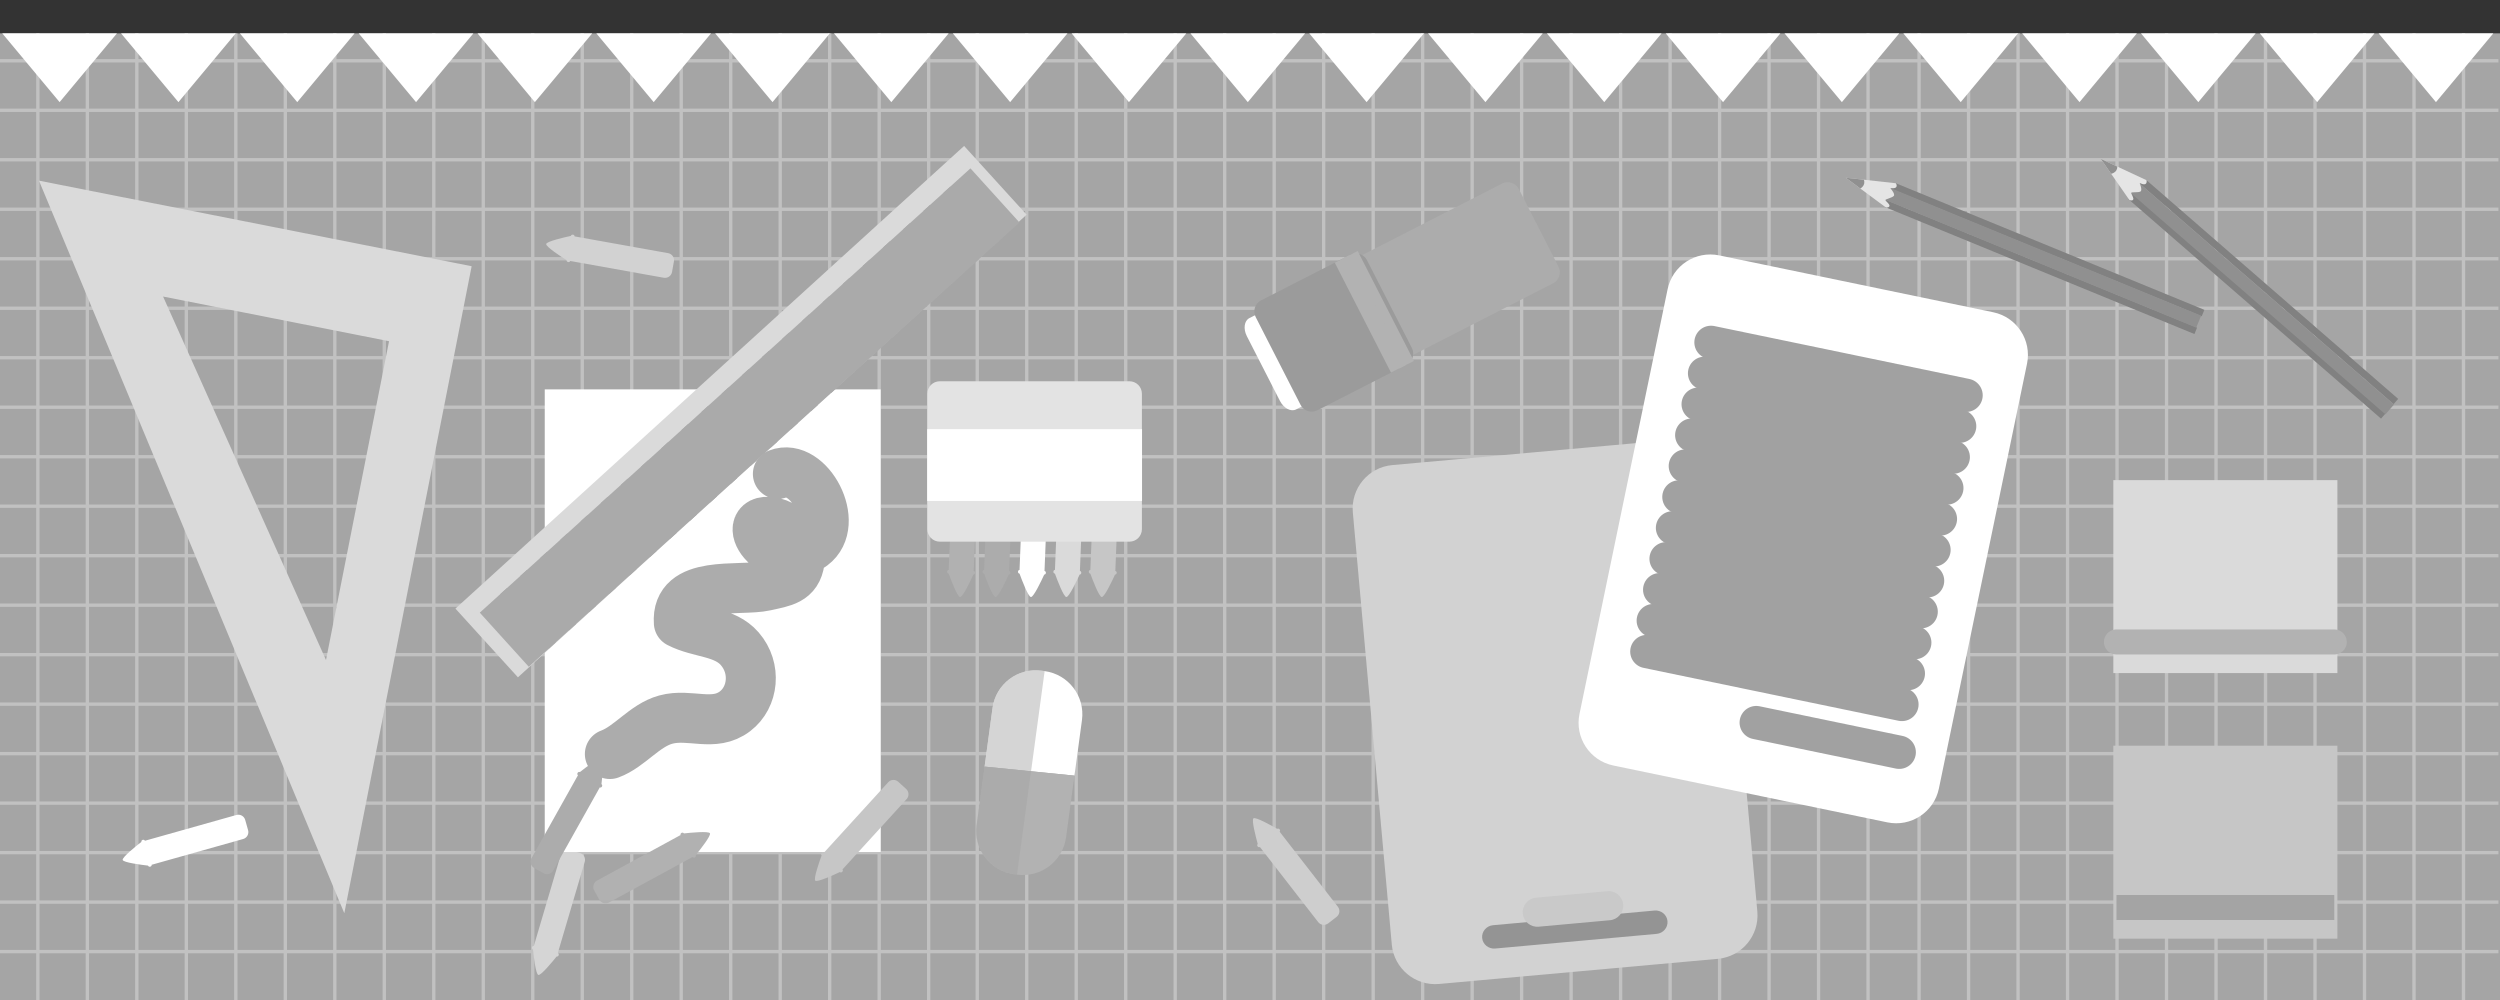 <?xml version="1.0" encoding="utf-8"?>
<!-- Generator: Adobe Illustrator 17.0.0, SVG Export Plug-In . SVG Version: 6.00 Build 0)  -->
<!DOCTYPE svg PUBLIC "-//W3C//DTD SVG 1.1//EN" "http://www.w3.org/Graphics/SVG/1.1/DTD/svg11.dtd">
<svg version="1.1" xmlns="http://www.w3.org/2000/svg" xmlns:xlink="http://www.w3.org/1999/xlink" x="0px" y="0px" width="150px"
	 height="60px" viewBox="0 0 150 60" enable-background="new 0 0 150 60" xml:space="preserve">
<rect x="0" y="0" width="150" height="60" fill="#333333" stroke="none"/>
<g id="Layer_2">
	<rect y="2" fill="#A5A5A5" width="150" height="58"/>
</g>
<g id="Layer_3">
	<g>
		<g>
			<line fill="none" stroke="#C1C1C1" stroke-width="0.2" stroke-miterlimit="10" x1="149.906" y1="3.647" x2="-0.094" y2="3.647"/>
			<line fill="none" stroke="#C1C1C1" stroke-width="0.2" stroke-miterlimit="10" x1="149.906" y1="6.617" x2="-0.094" y2="6.617"/>
			<line fill="none" stroke="#C1C1C1" stroke-width="0.2" stroke-miterlimit="10" x1="149.906" y1="9.586" x2="-0.094" y2="9.586"/>
			
				<line fill="none" stroke="#C1C1C1" stroke-width="0.2" stroke-miterlimit="10" x1="149.906" y1="12.555" x2="-0.094" y2="12.555"/>
			
				<line fill="none" stroke="#C1C1C1" stroke-width="0.2" stroke-miterlimit="10" x1="149.906" y1="15.525" x2="-0.094" y2="15.525"/>
			
				<line fill="none" stroke="#C1C1C1" stroke-width="0.2" stroke-miterlimit="10" x1="149.906" y1="18.494" x2="-0.094" y2="18.494"/>
			
				<line fill="none" stroke="#C1C1C1" stroke-width="0.2" stroke-miterlimit="10" x1="149.906" y1="21.464" x2="-0.094" y2="21.464"/>
			
				<line fill="none" stroke="#C1C1C1" stroke-width="0.2" stroke-miterlimit="10" x1="149.906" y1="24.433" x2="-0.094" y2="24.433"/>
			
				<line fill="none" stroke="#C1C1C1" stroke-width="0.2" stroke-miterlimit="10" x1="149.906" y1="27.403" x2="-0.094" y2="27.402"/>
			
				<line fill="none" stroke="#C1C1C1" stroke-width="0.2" stroke-miterlimit="10" x1="149.906" y1="30.372" x2="-0.094" y2="30.372"/>
			
				<line fill="none" stroke="#C1C1C1" stroke-width="0.2" stroke-miterlimit="10" x1="149.906" y1="33.341" x2="-0.094" y2="33.341"/>
			
				<line fill="none" stroke="#C1C1C1" stroke-width="0.2" stroke-miterlimit="10" x1="149.906" y1="36.311" x2="-0.094" y2="36.311"/>
			<line fill="none" stroke="#C1C1C1" stroke-width="0.2" stroke-miterlimit="10" x1="149.906" y1="39.28" x2="-0.094" y2="39.28"/>
			
				<line fill="none" stroke="#C1C1C1" stroke-width="0.2" stroke-miterlimit="10" x1="149.906" y1="42.249" x2="-0.094" y2="42.249"/>
			
				<line fill="none" stroke="#C1C1C1" stroke-width="0.2" stroke-miterlimit="10" x1="149.906" y1="45.219" x2="-0.094" y2="45.219"/>
			
				<line fill="none" stroke="#C1C1C1" stroke-width="0.2" stroke-miterlimit="10" x1="149.906" y1="48.188" x2="-0.094" y2="48.188"/>
			
				<line fill="none" stroke="#C1C1C1" stroke-width="0.2" stroke-miterlimit="10" x1="149.906" y1="51.158" x2="-0.094" y2="51.158"/>
			
				<line fill="none" stroke="#C1C1C1" stroke-width="0.2" stroke-miterlimit="10" x1="149.906" y1="54.127" x2="-0.094" y2="54.127"/>
			
				<line fill="none" stroke="#C1C1C1" stroke-width="0.2" stroke-miterlimit="10" x1="149.906" y1="57.097" x2="-0.094" y2="57.097"/>
		</g>
		<g>
			<line fill="none" stroke="#C1C1C1" stroke-width="0.2" stroke-miterlimit="10" x1="55.72" y1="60" x2="55.721" y2="2"/>
			<line fill="none" stroke="#C1C1C1" stroke-width="0.2" stroke-miterlimit="10" x1="52.751" y1="60" x2="52.751" y2="2"/>
			<line fill="none" stroke="#C1C1C1" stroke-width="0.2" stroke-miterlimit="10" x1="49.782" y1="60" x2="49.782" y2="2"/>
			<line fill="none" stroke="#C1C1C1" stroke-width="0.2" stroke-miterlimit="10" x1="46.812" y1="60" x2="46.812" y2="2"/>
			<line fill="none" stroke="#C1C1C1" stroke-width="0.2" stroke-miterlimit="10" x1="43.843" y1="60" x2="43.843" y2="2"/>
			<line fill="none" stroke="#C1C1C1" stroke-width="0.2" stroke-miterlimit="10" x1="40.873" y1="60" x2="40.874" y2="2"/>
			<line fill="none" stroke="#C1C1C1" stroke-width="0.2" stroke-miterlimit="10" x1="37.904" y1="60" x2="37.904" y2="2"/>
			<line fill="none" stroke="#C1C1C1" stroke-width="0.2" stroke-miterlimit="10" x1="34.935" y1="60" x2="34.935" y2="2"/>
			<line fill="none" stroke="#C1C1C1" stroke-width="0.2" stroke-miterlimit="10" x1="31.965" y1="60" x2="31.965" y2="2"/>
			<line fill="none" stroke="#C1C1C1" stroke-width="0.2" stroke-miterlimit="10" x1="28.996" y1="60" x2="28.996" y2="2"/>
			<line fill="none" stroke="#C1C1C1" stroke-width="0.2" stroke-miterlimit="10" x1="26.026" y1="60" x2="26.027" y2="2"/>
			<line fill="none" stroke="#C1C1C1" stroke-width="0.2" stroke-miterlimit="10" x1="23.057" y1="60" x2="23.057" y2="2"/>
			<line fill="none" stroke="#C1C1C1" stroke-width="0.2" stroke-miterlimit="10" x1="20.088" y1="60" x2="20.088" y2="2"/>
			<line fill="none" stroke="#C1C1C1" stroke-width="0.2" stroke-miterlimit="10" x1="17.118" y1="60" x2="17.118" y2="2"/>
			<line fill="none" stroke="#C1C1C1" stroke-width="0.2" stroke-miterlimit="10" x1="14.149" y1="60" x2="14.149" y2="2"/>
			<line fill="none" stroke="#C1C1C1" stroke-width="0.2" stroke-miterlimit="10" x1="11.179" y1="60" x2="11.179" y2="2"/>
			<line fill="none" stroke="#C1C1C1" stroke-width="0.2" stroke-miterlimit="10" x1="8.21" y1="60" x2="8.21" y2="2"/>
			<line fill="none" stroke="#C1C1C1" stroke-width="0.2" stroke-miterlimit="10" x1="5.241" y1="60" x2="5.241" y2="2"/>
			<line fill="none" stroke="#C1C1C1" stroke-width="0.2" stroke-miterlimit="10" x1="2.271" y1="60" x2="2.271" y2="2"/>
			<line fill="none" stroke="#C1C1C1" stroke-width="0.2" stroke-miterlimit="10" x1="112.084" y1="60" x2="112.084" y2="2"/>
			<line fill="none" stroke="#C1C1C1" stroke-width="0.2" stroke-miterlimit="10" x1="109.114" y1="60" x2="109.114" y2="2"/>
			<line fill="none" stroke="#C1C1C1" stroke-width="0.2" stroke-miterlimit="10" x1="106.145" y1="60" x2="106.145" y2="2"/>
			<line fill="none" stroke="#C1C1C1" stroke-width="0.2" stroke-miterlimit="10" x1="103.176" y1="60" x2="103.176" y2="2"/>
			<line fill="none" stroke="#C1C1C1" stroke-width="0.2" stroke-miterlimit="10" x1="100.206" y1="60" x2="100.206" y2="2"/>
			<line fill="none" stroke="#C1C1C1" stroke-width="0.2" stroke-miterlimit="10" x1="97.237" y1="60" x2="97.237" y2="2"/>
			<line fill="none" stroke="#C1C1C1" stroke-width="0.2" stroke-miterlimit="10" x1="94.267" y1="60" x2="94.267" y2="2"/>
			<line fill="none" stroke="#C1C1C1" stroke-width="0.2" stroke-miterlimit="10" x1="91.298" y1="60" x2="91.298" y2="2"/>
			<line fill="none" stroke="#C1C1C1" stroke-width="0.2" stroke-miterlimit="10" x1="88.329" y1="60" x2="88.329" y2="2"/>
			<line fill="none" stroke="#C1C1C1" stroke-width="0.2" stroke-miterlimit="10" x1="85.359" y1="60" x2="85.359" y2="2"/>
			<line fill="none" stroke="#C1C1C1" stroke-width="0.2" stroke-miterlimit="10" x1="82.39" y1="60" x2="82.39" y2="2"/>
			<line fill="none" stroke="#C1C1C1" stroke-width="0.2" stroke-miterlimit="10" x1="79.42" y1="60" x2="79.42" y2="2"/>
			<line fill="none" stroke="#C1C1C1" stroke-width="0.2" stroke-miterlimit="10" x1="76.451" y1="60" x2="76.451" y2="2"/>
			<line fill="none" stroke="#C1C1C1" stroke-width="0.2" stroke-miterlimit="10" x1="73.482" y1="60" x2="73.482" y2="2"/>
			<line fill="none" stroke="#C1C1C1" stroke-width="0.2" stroke-miterlimit="10" x1="70.512" y1="60" x2="70.512" y2="2"/>
			<line fill="none" stroke="#C1C1C1" stroke-width="0.2" stroke-miterlimit="10" x1="67.543" y1="60" x2="67.543" y2="2"/>
			<line fill="none" stroke="#C1C1C1" stroke-width="0.2" stroke-miterlimit="10" x1="64.573" y1="60" x2="64.573" y2="2"/>
			<line fill="none" stroke="#C1C1C1" stroke-width="0.2" stroke-miterlimit="10" x1="61.604" y1="60" x2="61.604" y2="2"/>
			<line fill="none" stroke="#C1C1C1" stroke-width="0.2" stroke-miterlimit="10" x1="58.635" y1="60" x2="58.635" y2="2"/>
			<line fill="none" stroke="#C1C1C1" stroke-width="0.2" stroke-miterlimit="10" x1="147.809" y1="60" x2="147.809" y2="2"/>
			<line fill="none" stroke="#C1C1C1" stroke-width="0.2" stroke-miterlimit="10" x1="144.839" y1="60" x2="144.84" y2="2"/>
			<line fill="none" stroke="#C1C1C1" stroke-width="0.2" stroke-miterlimit="10" x1="141.87" y1="60" x2="141.87" y2="2"/>
			<line fill="none" stroke="#C1C1C1" stroke-width="0.2" stroke-miterlimit="10" x1="138.901" y1="60" x2="138.901" y2="2"/>
			<line fill="none" stroke="#C1C1C1" stroke-width="0.2" stroke-miterlimit="10" x1="135.931" y1="60" x2="135.931" y2="2"/>
			<line fill="none" stroke="#C1C1C1" stroke-width="0.2" stroke-miterlimit="10" x1="132.962" y1="60" x2="132.962" y2="2"/>
			<line fill="none" stroke="#C1C1C1" stroke-width="0.2" stroke-miterlimit="10" x1="129.992" y1="60" x2="129.993" y2="2"/>
			<line fill="none" stroke="#C1C1C1" stroke-width="0.2" stroke-miterlimit="10" x1="127.023" y1="60" x2="127.023" y2="2"/>
			<line fill="none" stroke="#C1C1C1" stroke-width="0.2" stroke-miterlimit="10" x1="124.054" y1="60" x2="124.054" y2="2"/>
			<line fill="none" stroke="#C1C1C1" stroke-width="0.2" stroke-miterlimit="10" x1="121.084" y1="60" x2="121.084" y2="2"/>
			<line fill="none" stroke="#C1C1C1" stroke-width="0.2" stroke-miterlimit="10" x1="118.115" y1="60" x2="118.115" y2="2"/>
			<line fill="none" stroke="#C1C1C1" stroke-width="0.2" stroke-miterlimit="10" x1="115.145" y1="60" x2="115.145" y2="2"/>
		</g>
	</g>
</g>
<g id="Layer_1">
	<g>
		<polygon fill="#FFFFFF" points="146.157,6.128 144.437,4.064 142.716,2 146.157,2 149.599,2 147.878,4.064 		"/>
		<polygon fill="#FFFFFF" points="139.028,6.128 137.308,4.064 135.587,2 139.028,2 142.47,2 140.749,4.064 		"/>
		<polygon fill="#FFFFFF" points="131.899,6.128 130.178,4.064 128.458,2 131.899,2 135.341,2 133.62,4.064 		"/>
		<polygon fill="#FFFFFF" points="124.77,6.128 123.049,4.064 121.329,2 124.77,2 128.212,2 126.491,4.064 		"/>
		<polygon fill="#FFFFFF" points="117.641,6.128 115.92,4.064 114.199,2 117.641,2 121.083,2 119.362,4.064 		"/>
		<polygon fill="#FFFFFF" points="110.512,6.128 108.791,4.064 107.07,2 110.512,2 113.954,2 112.233,4.064 		"/>
		<polygon fill="#FFFFFF" points="103.383,6.128 101.662,4.064 99.941,2 103.383,2 106.824,2 105.104,4.064 		"/>
		<polygon fill="#FFFFFF" points="96.254,6.128 94.533,4.064 92.812,2 96.254,2 99.695,2 97.975,4.064 		"/>
		<polygon fill="#FFFFFF" points="89.125,6.128 87.404,4.064 85.683,2 89.125,2 92.566,2 90.845,4.064 		"/>
		<polygon fill="#FFFFFF" points="81.996,6.128 80.275,4.064 78.554,2 81.996,2 85.437,2 83.716,4.064 		"/>
		<polygon fill="#FFFFFF" points="74.867,6.128 73.146,4.064 71.425,2 74.867,2 78.308,2 76.587,4.064 		"/>
		<polygon fill="#FFFFFF" points="67.737,6.128 66.017,4.064 64.296,2 67.737,2 71.179,2 69.458,4.064 		"/>
		<polygon fill="#FFFFFF" points="60.608,6.128 58.888,4.064 57.167,2 60.608,2 64.05,2 62.329,4.064 		"/>
		<polygon fill="#FFFFFF" points="53.479,6.128 51.758,4.064 50.038,2 53.479,2 56.921,2 55.2,4.064 		"/>
		<polygon fill="#FFFFFF" points="46.35,6.128 44.629,4.064 42.909,2 46.35,2 49.792,2 48.071,4.064 		"/>
		<polygon fill="#FFFFFF" points="39.221,6.128 37.5,4.064 35.779,2 39.221,2 42.663,2 40.942,4.064 		"/>
		<polygon fill="#FFFFFF" points="32.092,6.128 30.371,4.064 28.65,2 32.092,2 35.534,2 33.813,4.064 		"/>
		<polygon fill="#FFFFFF" points="24.963,6.128 23.242,4.064 21.521,2 24.963,2 28.405,2 26.684,4.064 		"/>
		<polygon fill="#FFFFFF" points="17.834,6.128 16.113,4.064 14.392,2 17.834,2 21.275,2 19.555,4.064 		"/>
		<polygon fill="#FFFFFF" points="10.705,6.128 8.984,4.064 7.263,2 10.705,2 14.146,2 12.426,4.064 		"/>
		<polygon fill="#FFFFFF" points="3.576,6.128 1.855,4.064 0.134,2 3.576,2 7.017,2 5.296,4.064 		"/>
	</g>
	<g>
		<path fill="#D2D2D2" d="M34.382,14.079c-0.06-0.011-0.116,0.023-0.129,0.076c-0.391,0.084-1.453,0.326-1.481,0.485
			c-0.029,0.159,0.883,0.755,1.221,0.969c-0.006,0.054,0.035,0.105,0.095,0.116c0.057,0.01,0.11-0.021,0.127-0.069
			c0.01,0.002,0.02,0.007,0.03,0.009l5.58,1c0.233,0.042,0.455-0.113,0.497-0.346l0.113-0.632c0.042-0.232-0.113-0.455-0.346-0.497
			l-5.58-1c-0.01-0.002-0.021-0.001-0.031-0.002C34.478,14.137,34.44,14.089,34.382,14.079z"/>
		<path fill="#CECECE" d="M76.779,49.761c-0.038-0.048-0.102-0.06-0.147-0.03c-0.346-0.199-1.297-0.73-1.425-0.631
			c-0.128,0.099,0.151,1.152,0.258,1.537c-0.04,0.036-0.044,0.101-0.007,0.15c0.036,0.046,0.095,0.058,0.14,0.034
			c0.006,0.009,0.01,0.018,0.017,0.027l3.476,4.478c0.145,0.187,0.414,0.221,0.601,0.076l0.507-0.394
			c0.186-0.145,0.22-0.414,0.076-0.6l-3.476-4.478c-0.007-0.008-0.015-0.015-0.022-0.023C76.812,49.868,76.814,49.807,76.779,49.761
			z"/>
		<path fill="#D5D5D5" d="M31.918,56.834c-0.017,0.059,0.011,0.118,0.062,0.137c0.041,0.397,0.164,1.48,0.32,1.526
			c0.155,0.046,0.847-0.795,1.097-1.107c0.053,0.011,0.108-0.023,0.125-0.082c0.016-0.056-0.009-0.111-0.055-0.133
			c0.004-0.01,0.009-0.019,0.012-0.029l1.605-5.437c0.067-0.227-0.062-0.465-0.289-0.532l-0.616-0.182
			c-0.226-0.067-0.464,0.063-0.531,0.289l-1.606,5.437c-0.003,0.01-0.003,0.02-0.006,0.031
			C31.986,56.745,31.935,56.778,31.918,56.834z"/>
		<path fill="#FFFFFF" d="M8.565,50.39c-0.059,0.017-0.094,0.071-0.083,0.125c-0.315,0.246-1.165,0.927-1.121,1.083
			c0.044,0.155,1.124,0.293,1.521,0.339C8.901,51.988,8.96,52.017,9.018,52c0.056-0.016,0.09-0.066,0.084-0.118
			c0.01-0.002,0.021-0.003,0.031-0.005l5.457-1.537c0.227-0.064,0.36-0.3,0.296-0.528l-0.174-0.617
			c-0.064-0.227-0.3-0.36-0.528-0.296l-5.457,1.537c-0.01,0.003-0.019,0.008-0.029,0.012C8.676,50.4,8.621,50.375,8.565,50.39z"/>
		<path fill="#DADADA" d="M20.659,54.794l7.64-38.82L2.338,10.839L20.659,54.794z M19.56,39.602L9.784,17.792l13.559,2.681
			L19.56,39.602z"/>
		<g>
			<path fill="#D2D2D2" d="M81.17,30.743c-0.13-1.438,0.931-2.709,2.369-2.838l16.727-1.507c1.438-0.13,2.708,0.931,2.838,2.369
				l2.336,25.925c0.129,1.438-0.931,2.708-2.369,2.838l-16.726,1.508c-1.438,0.13-2.709-0.931-2.838-2.369L81.17,30.743z"/>
			<path fill="#949494" d="M88.929,56.277c-0.035-0.387,0.258-0.729,0.655-0.765l9.684-0.879c0.397-0.036,0.747,0.248,0.782,0.635
				l0,0c0.035,0.387-0.258,0.729-0.655,0.765l-9.684,0.879C89.315,56.948,88.964,56.663,88.929,56.277L88.929,56.277z"/>
			<path fill="#C9C9C9" d="M91.367,54.81c-0.044-0.481,0.311-0.906,0.792-0.95l4.281-0.389c0.481-0.044,0.906,0.311,0.95,0.792l0,0
				c0.044,0.481-0.311,0.906-0.792,0.95l-4.281,0.389C91.835,55.646,91.41,55.291,91.367,54.81L91.367,54.81z"/>
		</g>
		<g>
			<polygon fill="#818181" points="113.409,11.308 113.753,10.996 132.262,18.59 132.103,18.978 			"/>
			<polygon fill="#818181" points="113.101,12.426 113.131,11.986 131.825,19.656 131.666,20.043 			"/>
			
				<rect x="122.229" y="5.379" transform="matrix(-0.38 0.925 -0.925 -0.38 183.491 -92.077)" fill="#909090" width="0.776" height="20.206"/>
			<path fill="#E5E5E5" d="M113.418,11.287c0,0,0.304,0.343,0.214,0.462c-0.09,0.119-0.519,0.198-0.509,0.257
				c0.01,0.058,0.282,0.248,0.243,0.359c-0.039,0.111-0.209,0.084-0.209,0.084l-2.411-1.785l3.007,0.332
				C113.753,10.996,113.988,11.357,113.418,11.287z"/>
			<path fill="#909090" d="M111.836,10.784l-1.09-0.12l0.873,0.648C111.619,11.312,111.953,11.138,111.836,10.784z"/>
		</g>
		<g>
			<polygon fill="#818181" points="128.364,10.996 128.79,10.811 143.891,23.933 143.616,24.249 			"/>
			<polygon fill="#818181" points="127.714,11.957 127.883,11.55 143.136,24.803 142.861,25.119 			"/>
			
				<rect x="135.362" y="7.797" transform="matrix(-0.656 0.755 -0.755 -0.656 238.321 -72.807)" fill="#909090" width="0.776" height="20.206"/>
			<path fill="#E5E5E5" d="M128.379,10.98c0,0,0.178,0.422,0.055,0.506c-0.123,0.084-0.555,0.022-0.564,0.08
				c-0.009,0.058,0.188,0.325,0.115,0.418c-0.072,0.093-0.225,0.013-0.225,0.013l-1.712-2.463l2.742,1.278
				C128.79,10.811,128.897,11.228,128.379,10.98z"/>
			<path fill="#909090" d="M127.041,9.996l-0.994-0.463l0.619,0.893C126.667,10.427,127.039,10.369,127.041,9.996z"/>
		</g>
		<path fill="#FFFFFF" d="M59.075,45.996l0.477-3.516c0.194-1.43,1.511-2.433,2.942-2.239l0.185,0.025
			c1.431,0.194,2.433,1.511,2.239,2.942l-0.451,3.33"/>
		<path fill="#B2B2B2" d="M64.466,46.539l-0.502,3.7c-0.194,1.43-1.511,2.433-2.942,2.239l-0.185-0.025
			c-1.431-0.194-2.433-1.511-2.239-2.942l0.477-3.515"/>
		<path opacity="0.46" fill="#A3A3A3" d="M62.679,40.266l-0.185-0.025c-1.431-0.194-2.748,0.809-2.942,2.239l-0.477,3.516
			l-0.477,3.515c-0.194,1.43,0.808,2.748,2.239,2.942l0.185,0.025"/>
		<path fill="#FFFFFF" d="M100.057,17.352c0.293-1.414,1.677-2.322,3.091-2.029l16.444,3.412c1.414,0.293,2.322,1.677,2.029,3.091
			l-5.288,25.487c-0.293,1.414-1.677,2.322-3.091,2.029L96.798,45.93c-1.414-0.293-2.322-1.677-2.029-3.091L100.057,17.352z"/>
		<g opacity="0.5">
			
				<line fill="none" stroke="#444444" stroke-width="2" stroke-linecap="round" stroke-linejoin="round" stroke-miterlimit="10" x1="113.953" y1="45.135" x2="105.374" y2="43.356"/>
			
				<line fill="none" stroke="#444444" stroke-width="2" stroke-linecap="round" stroke-linejoin="round" stroke-miterlimit="10" x1="114.115" y1="42.267" x2="98.812" y2="39.092"/>
			
				<line fill="none" stroke="#444444" stroke-width="2" stroke-linecap="round" stroke-linejoin="round" stroke-miterlimit="10" x1="114.5" y1="40.412" x2="99.197" y2="37.237"/>
			
				<line fill="none" stroke="#444444" stroke-width="2" stroke-linecap="round" stroke-linejoin="round" stroke-miterlimit="10" x1="114.885" y1="38.557" x2="99.582" y2="35.382"/>
			
				<line fill="none" stroke="#444444" stroke-width="2" stroke-linecap="round" stroke-linejoin="round" stroke-miterlimit="10" x1="115.269" y1="36.702" x2="99.966" y2="33.527"/>
			
				<line fill="none" stroke="#444444" stroke-width="2" stroke-linecap="round" stroke-linejoin="round" stroke-miterlimit="10" x1="115.654" y1="34.847" x2="100.351" y2="31.672"/>
			
				<line fill="none" stroke="#444444" stroke-width="2" stroke-linecap="round" stroke-linejoin="round" stroke-miterlimit="10" x1="116.039" y1="32.992" x2="100.736" y2="29.817"/>
			
				<line fill="none" stroke="#444444" stroke-width="2" stroke-linecap="round" stroke-linejoin="round" stroke-miterlimit="10" x1="116.424" y1="31.137" x2="101.121" y2="27.962"/>
			
				<line fill="none" stroke="#444444" stroke-width="2" stroke-linecap="round" stroke-linejoin="round" stroke-miterlimit="10" x1="116.809" y1="29.282" x2="101.506" y2="26.108"/>
			
				<line fill="none" stroke="#444444" stroke-width="2" stroke-linecap="round" stroke-linejoin="round" stroke-miterlimit="10" x1="117.194" y1="27.427" x2="101.891" y2="24.253"/>
			
				<line fill="none" stroke="#444444" stroke-width="2" stroke-linecap="round" stroke-linejoin="round" stroke-miterlimit="10" x1="117.578" y1="25.573" x2="102.275" y2="22.398"/>
			
				<line fill="none" stroke="#444444" stroke-width="2" stroke-linecap="round" stroke-linejoin="round" stroke-miterlimit="10" x1="117.963" y1="23.718" x2="102.66" y2="20.543"/>
		</g>
		<rect x="32.685" y="23.363" fill="#FFFFFF" width="20.155" height="27.758"/>
		<g>
			
				<rect x="41.659" y="4.094" transform="matrix(-0.673 -0.74 0.74 -0.673 56.083 74.222)" fill="#DADADA" width="5.573" height="41.245"/>
			
				<line fill="none" stroke="#AAAAAA" stroke-width="2.182" stroke-miterlimit="10" x1="32.536" y1="39.274" x2="29.596" y2="36.027"/>
			
				<line fill="none" stroke="#AAAAAA" stroke-width="2.182" stroke-miterlimit="10" x1="33.746" y1="38.178" x2="30.805" y2="34.931"/>
			
				<line fill="none" stroke="#AAAAAA" stroke-width="2.182" stroke-miterlimit="10" x1="34.955" y1="37.083" x2="32.015" y2="33.836"/>
			
				<line fill="none" stroke="#AAAAAA" stroke-width="2.182" stroke-miterlimit="10" x1="36.165" y1="35.988" x2="33.225" y2="32.741"/>
			
				<line fill="none" stroke="#AAAAAA" stroke-width="2.182" stroke-miterlimit="10" x1="37.375" y1="34.892" x2="34.434" y2="31.645"/>
			
				<line fill="none" stroke="#AAAAAA" stroke-width="2.182" stroke-miterlimit="10" x1="38.584" y1="33.797" x2="35.644" y2="30.55"/>
			
				<line fill="none" stroke="#AAAAAA" stroke-width="2.182" stroke-miterlimit="10" x1="39.794" y1="32.702" x2="36.853" y2="29.454"/>
			
				<line fill="none" stroke="#AAAAAA" stroke-width="2.182" stroke-miterlimit="10" x1="41.003" y1="31.606" x2="38.063" y2="28.359"/>
			
				<line fill="none" stroke="#AAAAAA" stroke-width="2.182" stroke-miterlimit="10" x1="42.213" y1="30.511" x2="39.273" y2="27.264"/>
			
				<line fill="none" stroke="#AAAAAA" stroke-width="2.182" stroke-miterlimit="10" x1="43.423" y1="29.415" x2="40.483" y2="26.168"/>
			
				<line fill="none" stroke="#AAAAAA" stroke-width="2.182" stroke-miterlimit="10" x1="44.633" y1="28.32" x2="41.692" y2="25.073"/>
			
				<line fill="none" stroke="#AAAAAA" stroke-width="2.182" stroke-miterlimit="10" x1="45.842" y1="27.225" x2="42.902" y2="23.977"/>
			
				<line fill="none" stroke="#AAAAAA" stroke-width="2.182" stroke-miterlimit="10" x1="47.052" y1="26.129" x2="44.111" y2="22.882"/>
			
				<line fill="none" stroke="#AAAAAA" stroke-width="2.182" stroke-miterlimit="10" x1="48.262" y1="25.034" x2="45.321" y2="21.787"/>
			
				<line fill="none" stroke="#AAAAAA" stroke-width="2.182" stroke-miterlimit="10" x1="49.471" y1="23.938" x2="46.531" y2="20.691"/>
			
				<line fill="none" stroke="#AAAAAA" stroke-width="2.182" stroke-miterlimit="10" x1="50.681" y1="22.843" x2="47.741" y2="19.596"/>
			
				<line fill="none" stroke="#AAAAAA" stroke-width="2.182" stroke-miterlimit="10" x1="51.891" y1="21.747" x2="48.95" y2="18.5"/>
			
				<line fill="none" stroke="#AAAAAA" stroke-width="2.182" stroke-miterlimit="10" x1="53.1" y1="20.652" x2="50.16" y2="17.405"/>
			
				<line fill="none" stroke="#AAAAAA" stroke-width="2.182" stroke-miterlimit="10" x1="54.31" y1="19.557" x2="51.37" y2="16.31"/>
			
				<line fill="none" stroke="#AAAAAA" stroke-width="2.182" stroke-miterlimit="10" x1="55.519" y1="18.462" x2="52.579" y2="15.214"/>
			
				<line fill="none" stroke="#AAAAAA" stroke-width="2.182" stroke-miterlimit="10" x1="56.729" y1="17.366" x2="53.789" y2="14.119"/>
			
				<line fill="none" stroke="#AAAAAA" stroke-width="2.182" stroke-miterlimit="10" x1="57.939" y1="16.271" x2="54.998" y2="13.024"/>
			
				<line fill="none" stroke="#AAAAAA" stroke-width="2.182" stroke-miterlimit="10" x1="59.148" y1="15.175" x2="56.208" y2="11.928"/>
			
				<line fill="none" stroke="#AAAAAA" stroke-width="2.182" stroke-miterlimit="10" x1="60.358" y1="14.08" x2="57.418" y2="10.833"/>
		</g>
		<path fill="none" stroke="#ACACAC" stroke-width="3" stroke-linecap="round" stroke-linejoin="round" stroke-miterlimit="10" d="
			M46.673,28.435c1.847-0.725,3.834,2.979,2.063,4.294c-2.461,1.828-4.636-1.95-2.25-1.357c0.933,0.232,1.616,1.39,1.494,2.291
			c-0.158,1.169-0.978,1.246-2.058,1.489c-1.57,0.352-5.38-0.415-5.191,2.213c1.251,0.644,2.741,0.507,3.656,1.563
			c1.011,1.167,0.823,2.899-0.28,3.745c-1.275,0.977-2.706,0.105-4.164,0.504c-1.272,0.348-2.171,1.631-3.351,2.064"/>
		<path fill="#ACACAC" d="M36.116,47.194c0.03-0.053,0.016-0.117-0.029-0.147c0.049-0.397,0.168-1.481,0.026-1.561
			c-0.141-0.079-1.004,0.589-1.317,0.837c-0.05-0.023-0.111-0.001-0.141,0.052c-0.028,0.051-0.016,0.111,0.024,0.143
			c-0.006,0.009-0.013,0.017-0.018,0.026l-2.774,4.953c-0.116,0.206-0.042,0.468,0.164,0.583l0.561,0.314
			c0.206,0.116,0.468,0.042,0.583-0.164l2.774-4.953c0.005-0.009,0.008-0.019,0.012-0.029C36.03,47.266,36.087,47.245,36.116,47.194
			z"/>
		<path fill="#B1B1B1" d="M41.692,51.444c0.054-0.029,0.076-0.091,0.053-0.14c0.252-0.311,0.93-1.165,0.852-1.307
			c-0.077-0.142-1.163-0.036-1.561,0.008c-0.03-0.046-0.093-0.06-0.147-0.031c-0.051,0.028-0.073,0.085-0.056,0.133
			c-0.009,0.004-0.02,0.007-0.029,0.012l-4.984,2.717c-0.208,0.113-0.284,0.374-0.171,0.581l0.308,0.564
			c0.113,0.208,0.374,0.284,0.581,0.171l4.984-2.717c0.009-0.005,0.017-0.012,0.026-0.018C41.581,51.46,41.641,51.472,41.692,51.444
			z"/>
		<path fill="#C6C6C6" d="M49.302,51.176c-0.041,0.045-0.042,0.11-0.005,0.15c-0.137,0.376-0.499,1.405-0.379,1.514
			c0.119,0.109,1.111-0.346,1.473-0.517c0.043,0.034,0.108,0.027,0.149-0.019c0.039-0.043,0.041-0.104,0.009-0.144
			c0.007-0.007,0.016-0.013,0.024-0.021l3.826-4.194c0.159-0.175,0.147-0.446-0.028-0.605l-0.475-0.433
			c-0.175-0.16-0.446-0.147-0.605,0.028l-3.826,4.194c-0.007,0.008-0.012,0.017-0.019,0.025
			C49.402,51.125,49.342,51.133,49.302,51.176z"/>
		<path fill="#C6C6C6" d="M65.328,34.301c-0.003,0.061,0.039,0.112,0.093,0.118c0.137,0.376,0.523,1.396,0.685,1.403
			c0.162,0.006,0.628-0.98,0.794-1.344c0.055-0.002,0.1-0.049,0.102-0.11c0.002-0.058-0.036-0.106-0.086-0.116
			c0.001-0.01,0.004-0.02,0.005-0.031l0.226-5.672c0.009-0.236-0.175-0.436-0.411-0.445l-0.642-0.026
			c-0.237-0.01-0.436,0.175-0.445,0.411l-0.226,5.672c-0.001,0.011,0.001,0.021,0.002,0.031
			C65.372,34.198,65.33,34.243,65.328,34.301z"/>
		<path fill="#DADADA" d="M63.203,34.301c-0.003,0.061,0.039,0.112,0.093,0.118c0.137,0.376,0.523,1.396,0.685,1.403
			c0.162,0.006,0.628-0.98,0.794-1.344c0.055-0.002,0.1-0.049,0.102-0.11c0.002-0.058-0.036-0.106-0.086-0.116
			c0.001-0.01,0.004-0.02,0.005-0.031l0.226-5.672c0.009-0.236-0.175-0.436-0.411-0.445l-0.642-0.026
			c-0.236-0.01-0.436,0.175-0.445,0.411l-0.226,5.672c-0.001,0.011,0.001,0.021,0.002,0.031
			C63.247,34.198,63.206,34.243,63.203,34.301z"/>
		<path fill="#FFFFFF" d="M61.079,34.301c-0.003,0.061,0.039,0.112,0.093,0.118c0.137,0.376,0.523,1.396,0.685,1.403
			c0.162,0.006,0.628-0.98,0.794-1.344c0.055-0.002,0.1-0.049,0.102-0.11c0.002-0.058-0.036-0.106-0.086-0.116
			c0.001-0.01,0.004-0.02,0.005-0.031l0.226-5.672c0.009-0.236-0.175-0.436-0.411-0.445l-0.642-0.026
			c-0.236-0.01-0.436,0.175-0.445,0.411l-0.226,5.672c-0.001,0.011,0.001,0.021,0.002,0.031
			C61.122,34.198,61.081,34.243,61.079,34.301z"/>
		<path fill="#ACACAC" d="M58.954,34.301c-0.003,0.061,0.039,0.112,0.093,0.118c0.137,0.376,0.523,1.396,0.685,1.403
			c0.162,0.006,0.628-0.98,0.794-1.344c0.055-0.002,0.1-0.049,0.102-0.11c0.002-0.058-0.036-0.106-0.086-0.116
			c0.001-0.01,0.004-0.02,0.005-0.031l0.226-5.672c0.009-0.236-0.175-0.436-0.411-0.445l-0.642-0.026
			c-0.236-0.01-0.436,0.175-0.445,0.411l-0.226,5.672c-0.001,0.011,0.001,0.021,0.002,0.031
			C58.998,34.198,58.957,34.243,58.954,34.301z"/>
		<path fill="#B1B1B1" d="M56.829,34.301c-0.003,0.061,0.039,0.112,0.093,0.118c0.137,0.376,0.523,1.396,0.685,1.403
			c0.162,0.006,0.628-0.98,0.794-1.344c0.055-0.002,0.1-0.049,0.102-0.11c0.002-0.058-0.036-0.106-0.086-0.116
			c0.001-0.01,0.004-0.02,0.005-0.031l0.226-5.672c0.009-0.236-0.175-0.436-0.411-0.445l-0.642-0.026
			c-0.236-0.01-0.436,0.175-0.445,0.411l-0.226,5.672c-0.001,0.011,0.001,0.021,0.002,0.031
			C56.873,34.198,56.832,34.243,56.829,34.301z"/>
		<path fill="#E3E3E3" d="M55.641,23.623c0-0.412,0.334-0.747,0.747-0.747h11.379c0.412,0,0.747,0.334,0.747,0.747v8.13
			c0,0.412-0.334,0.747-0.747,0.747H56.388c-0.412,0-0.747-0.334-0.747-0.747V23.623z"/>
		<rect x="55.633" y="25.748" fill="#FFFFFF" width="12.889" height="4.31"/>
		<rect x="126.8" y="28.808" fill="#DADADA" width="13.444" height="11.577"/>
		
			<line fill="none" stroke="#B2B2B2" stroke-width="1.5" stroke-linecap="round" stroke-linejoin="round" stroke-miterlimit="10" x1="140.057" y1="38.518" x2="126.987" y2="38.518"/>
		<rect x="126.8" y="44.742" fill="#C6C6C6" width="13.444" height="11.577"/>
		
			<line fill="none" stroke="#A4A4A4" stroke-width="1.5" stroke-miterlimit="10" x1="140.057" y1="54.451" x2="126.987" y2="54.451"/>
		<g>
			<path fill="#FFFFFF" d="M77.302,17.89c0.31-0.158,0.742,0.069,0.967,0.508l1.989,3.89c0.224,0.439,0.155,0.923-0.154,1.081
				l-2.339,1.196c-0.31,0.158-0.742-0.069-0.967-0.508l-1.989-3.89c-0.224-0.439-0.155-0.923,0.154-1.081L77.302,17.89z"/>
			<path fill="#ACACAC" d="M90.123,11.015c0.367-0.188,0.817-0.042,1.005,0.325l2.38,4.655c0.188,0.367,0.042,0.817-0.325,1.005
				l-13.881,7.097c-0.367,0.188-0.817,0.042-1.005-0.325l-2.38-4.655c-0.188-0.367-0.042-0.817,0.325-1.005L90.123,11.015z"/>
			<path fill="#9B9B9B" d="M81.015,15.286c0.367-0.188,0.817-0.042,1.005,0.325l2.693,5.268c0.188,0.367,0.042,0.817-0.325,1.005
				l-5.348,2.735c-0.367,0.188-0.817,0.042-1.005-0.325l-2.693-5.268c-0.188-0.367-0.042-0.817,0.325-1.005L81.015,15.286z"/>
			<line fill="none" stroke="#B2B2B2" stroke-miterlimit="10" x1="84.388" y1="21.884" x2="81.015" y2="15.286"/>
			<line fill="none" stroke="#B2B2B2" stroke-miterlimit="10" x1="83.906" y1="22.13" x2="80.532" y2="15.533"/>
		</g>
	</g>
	<g>
	</g>
	<g>
	</g>
	<g>
	</g>
	<g>
	</g>
	<g>
	</g>
	<g>
	</g>
	<g>
	</g>
	<g>
	</g>
	<g>
	</g>
	<g>
	</g>
	<g>
	</g>
	<g>
	</g>
	<g>
	</g>
	<g>
	</g>
	<g>
	</g>
</g>
</svg>
